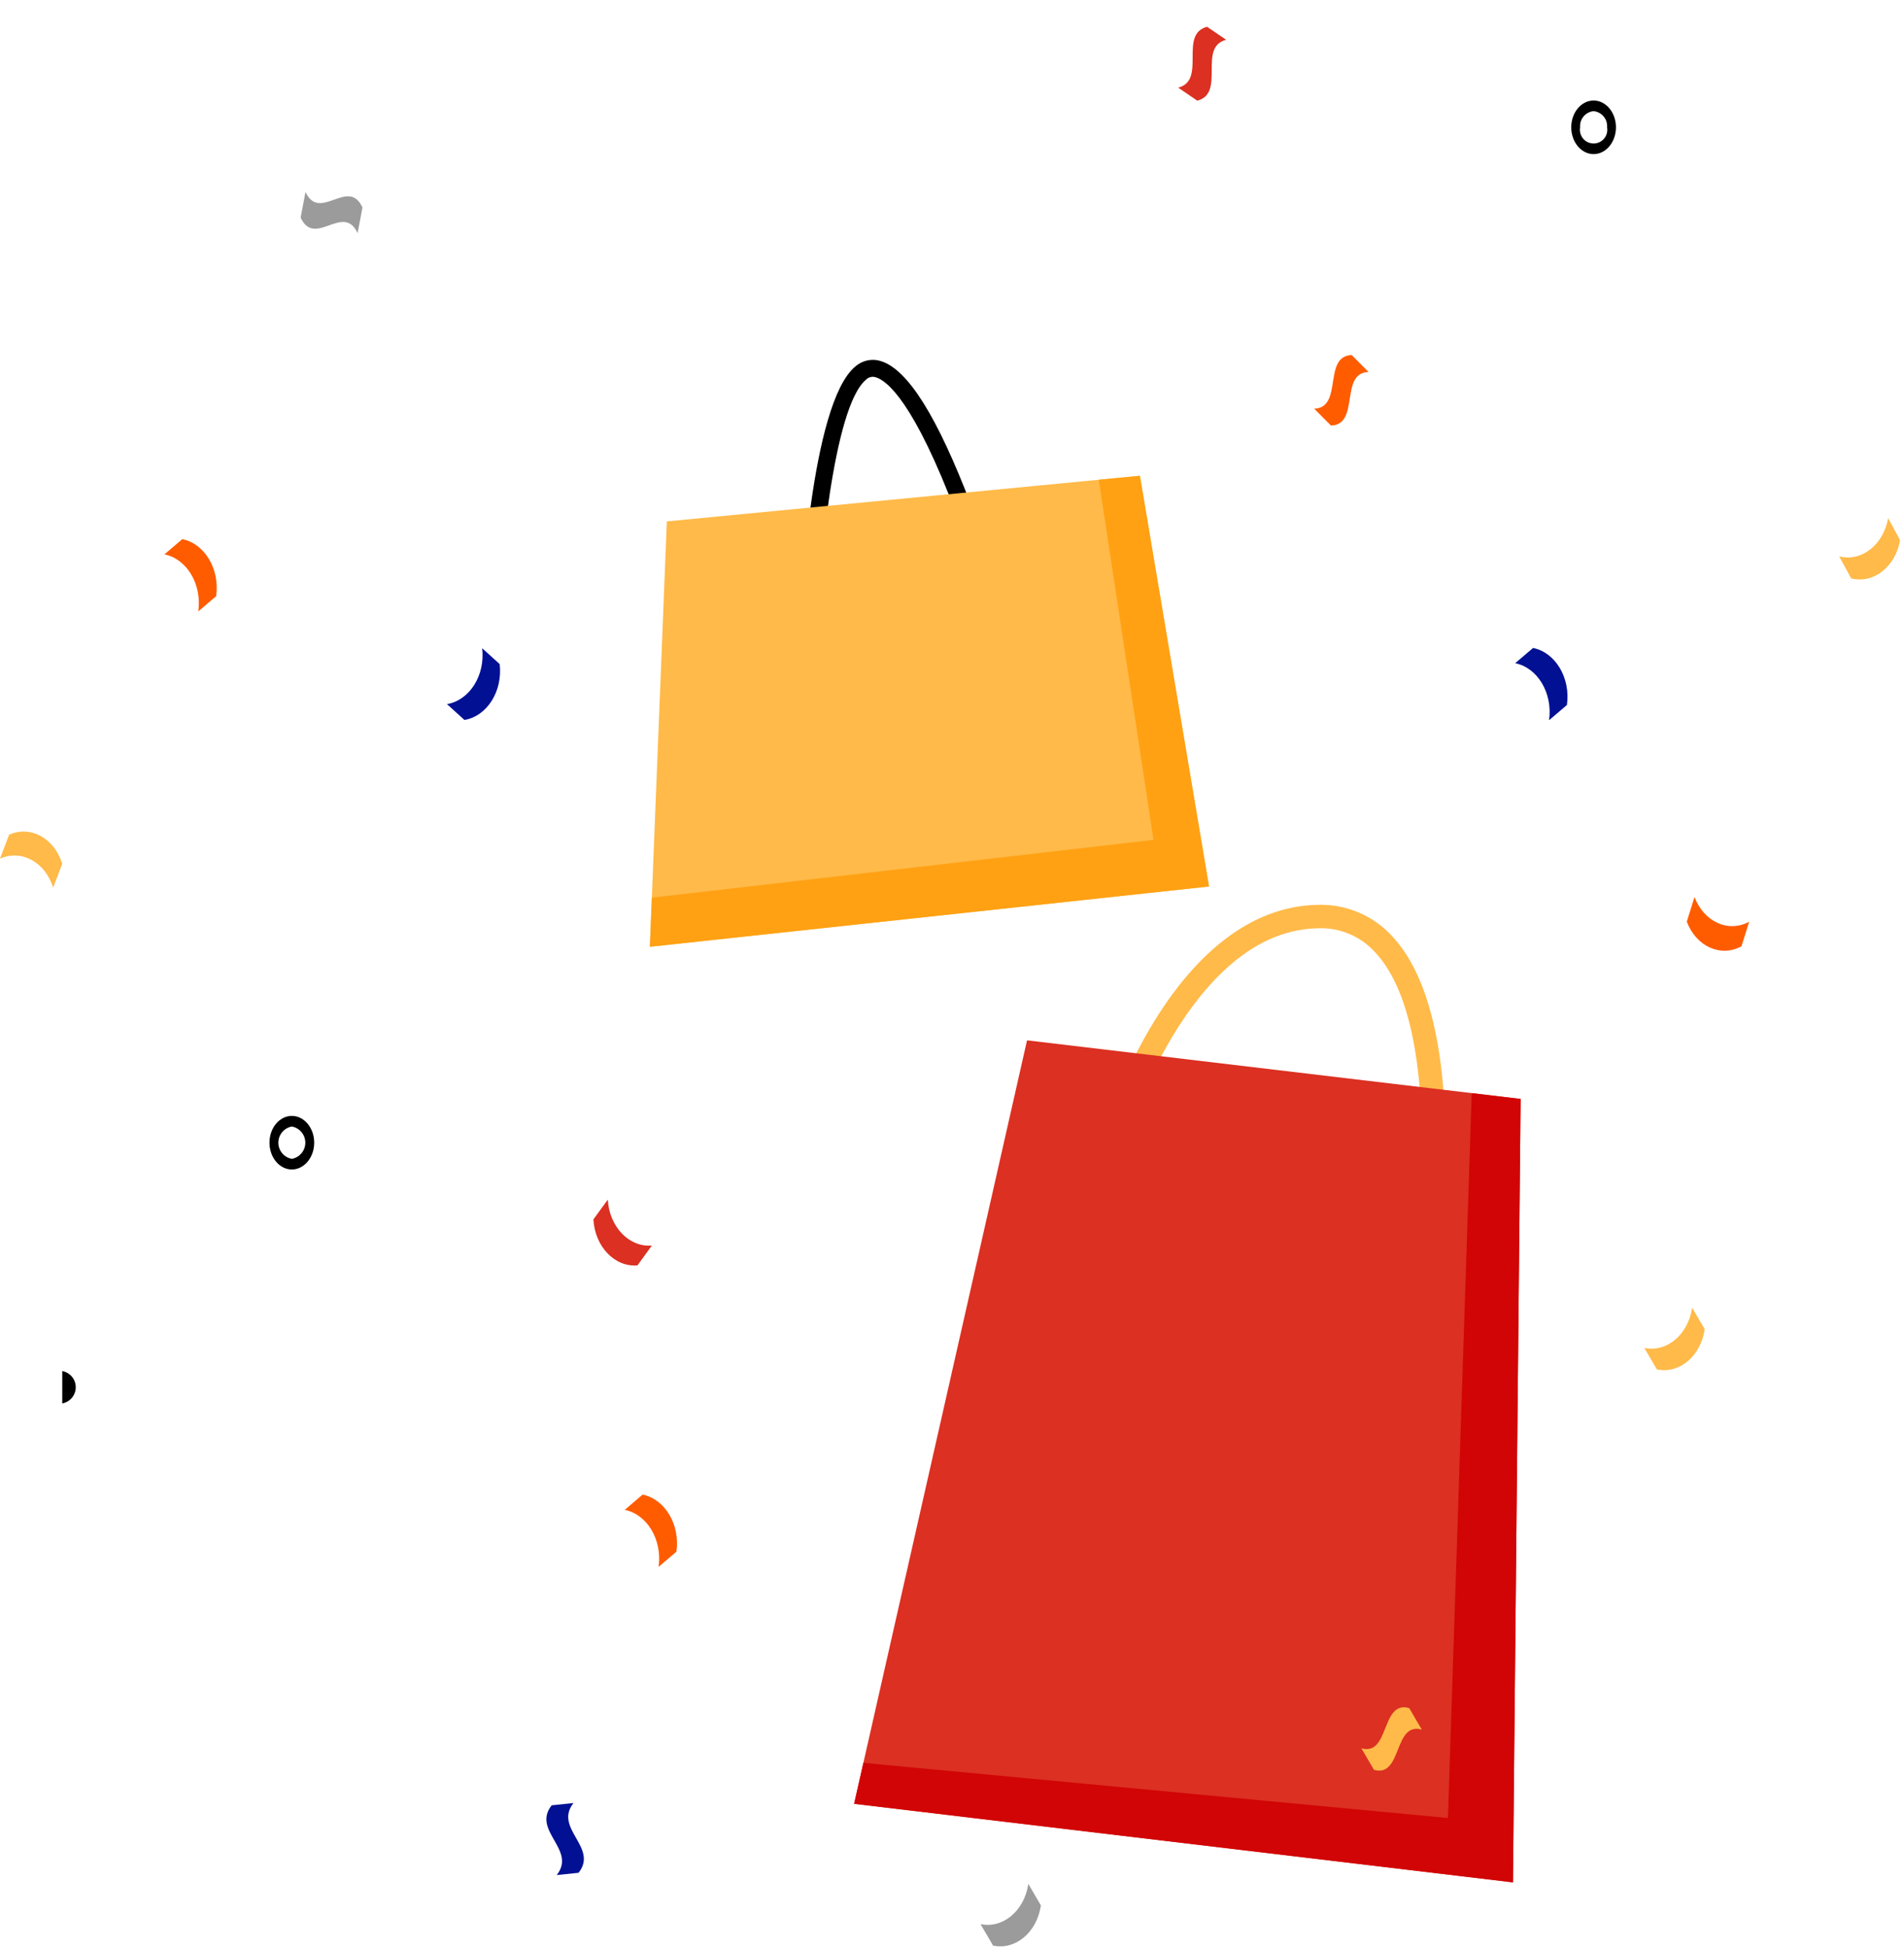 <svg width="265" height="271" viewBox="0 0 265 271" fill="none" xmlns="http://www.w3.org/2000/svg">
<g clip-path="url(#clip0_195_382)">
<path d="M113.626 87.835L111.27 87.731C111.41 84.517 112.821 56.182 119.023 51.013C119.417 50.661 119.881 50.398 120.385 50.24C120.889 50.082 121.421 50.034 121.945 50.098C125.638 50.612 129.669 56.471 134.272 68.009C137.549 76.225 139.911 84.416 139.934 84.498L137.668 85.149C137.645 85.068 135.31 76.976 132.076 68.869C126.364 54.556 122.861 52.608 121.621 52.436C121.421 52.414 121.22 52.438 121.031 52.506C120.843 52.574 120.672 52.683 120.532 52.827C115.956 56.64 113.995 79.39 113.626 87.835Z" fill="black"/>
<path d="M92.81 72.546L90.451 131.731L168.272 123.343L158.652 66.201L92.81 72.546Z" fill="#FFBA49"/>
<path d="M158.652 66.201L152.928 66.753L160.547 116.86L90.724 124.9L90.451 131.731L168.272 123.343L158.652 66.201Z" fill="#FFA113"/>
<path d="M200.696 167.972L197.46 167.612C197.487 167.358 200.175 142.039 191.459 132.571C190.435 131.42 189.163 130.515 187.74 129.925C186.317 129.335 184.778 129.075 183.24 129.165C164.256 129.705 155.329 162.307 155.241 162.636L152.096 161.795C153.849 155.706 156.284 149.836 159.356 144.295C165.97 132.52 174.197 126.162 183.148 125.907C185.152 125.805 187.153 126.152 189.006 126.923C190.859 127.694 192.516 128.87 193.856 130.365C203.573 140.925 200.818 166.872 200.696 167.972Z" fill="#FFBA49"/>
<path d="M142.945 144.752L211.64 152.904L210.575 261.91L118.875 250.981L142.945 144.752Z" fill="#DB3022"/>
<path d="M211.64 152.904L204.837 152.097L201.523 252.956L120.167 245.28L118.875 250.981L210.575 261.91L211.64 152.904Z" fill="#D10505"/>
<path d="M228.855 187.548C231.984 188.203 234.964 185.701 235.513 181.953C236.097 182.95 236.68 183.948 237.264 184.947C236.716 188.694 233.733 191.197 230.609 190.541C230.025 189.542 229.441 188.544 228.855 187.548Z" fill="#FFBA49"/>
<path d="M136.465 267.716C139.593 268.371 142.574 265.868 143.122 262.121C143.706 263.118 144.289 264.115 144.873 265.114C144.326 268.861 141.343 271.366 138.218 270.71C137.634 269.71 137.05 268.712 136.465 267.716Z" fill="#9B9B9B"/>
<path d="M235.843 124.814C237.155 128.278 240.561 129.817 243.454 128.245C243.096 129.386 242.737 130.527 242.377 131.668C239.484 133.236 236.078 131.7 234.768 128.235C235.128 127.096 235.487 125.956 235.843 124.814Z" fill="#FF5C00"/>
<path d="M215.599 100.213C216.127 96.461 214.017 92.909 210.885 92.277C211.713 91.57 212.542 90.863 213.372 90.156C216.502 90.788 218.613 94.342 218.086 98.093C217.258 98.8 216.429 99.507 215.599 100.213Z" fill="#021193"/>
<path d="M27.599 85.071C28.127 81.319 26.017 77.766 22.885 77.134C23.713 76.427 24.542 75.72 25.372 75.014C28.502 75.646 30.613 79.2 30.086 82.95C29.258 83.657 28.429 84.364 27.599 85.071Z" fill="#FF5C00"/>
<path d="M91.663 218.018C92.191 214.265 90.081 210.712 86.949 210.08C87.778 209.373 88.606 208.667 89.436 207.96C92.566 208.592 94.677 212.146 94.15 215.897C93.322 216.604 92.493 217.31 91.663 218.018Z" fill="#FF5C00"/>
<path d="M255.979 77.416C259.087 78.2 262.134 75.818 262.789 72.094C263.345 73.114 263.901 74.135 264.456 75.157C263.803 78.878 260.753 81.262 257.647 80.48C257.09 79.459 256.534 78.438 255.979 77.416Z" fill="#FFBA49"/>
<path d="M7.401 123.507C6.287 119.944 2.974 118.137 0 119.473C0.421 118.365 0.842 117.256 1.264 116.145C4.236 114.81 7.55 116.616 8.665 120.178C8.244 121.287 7.823 122.397 7.401 123.507Z" fill="#FFBA49"/>
<path d="M84.594 166.912C84.813 170.707 87.559 173.57 90.727 173.305C90.059 174.227 89.39 175.144 88.723 176.066C85.555 176.327 82.809 173.463 82.59 169.668C83.258 168.751 83.926 167.832 84.594 166.912Z" fill="#DB3022"/>
<path d="M62.209 97.968C65.355 97.445 67.55 93.965 67.112 90.196C67.925 90.932 68.736 91.667 69.546 92.401C69.983 96.171 67.789 99.649 64.643 100.174C63.833 99.438 63.022 98.703 62.209 97.968Z" fill="#021193"/>
<path d="M190.474 51.754C186.396 51.889 189.328 59.076 185.248 59.214C184.469 58.43 183.69 57.647 182.91 56.863C186.99 56.727 184.058 49.54 188.137 49.402C188.917 50.186 189.696 50.97 190.474 51.754Z" fill="#FF5C00"/>
<path d="M197.886 240.653C193.916 239.526 195.203 247.375 191.231 246.25C190.647 245.252 190.062 244.254 189.479 243.256C193.45 244.382 192.162 236.533 196.135 237.66C196.718 238.658 197.302 239.656 197.886 240.653Z" fill="#FFBA49"/>
<path d="M79.82 250.871C77.016 254.425 83.331 257.027 80.527 260.578C79.514 260.682 78.5 260.79 77.487 260.893C80.292 257.342 73.977 254.742 76.781 251.189C77.795 251.085 78.808 250.979 79.82 250.871Z" fill="#021193"/>
<path d="M170.658 5.536C166.665 6.552 170.627 12.992 166.637 14.006C165.754 13.402 164.867 12.801 163.984 12.195C167.976 11.182 164.011 4.745 168.004 3.729C168.889 4.334 169.773 4.936 170.658 5.536Z" fill="#DB3022"/>
<path d="M42.521 26.704C44.485 30.991 48.488 24.588 50.449 28.874C50.221 30.06 49.997 31.251 49.768 32.439C47.807 28.151 43.806 34.557 41.842 30.27C42.07 29.079 42.297 27.891 42.521 26.704Z" fill="#9B9B9B"/>
<path d="M8.664 195.269C9.191 195.174 9.667 194.896 10.011 194.485C10.354 194.074 10.542 193.555 10.542 193.019C10.542 192.484 10.354 191.965 10.011 191.554C9.667 191.142 9.191 190.865 8.664 190.77" fill="black"/>
<path d="M221.798 21.443C220.082 21.443 218.686 19.77 218.686 17.714C218.686 15.658 220.082 13.985 221.798 13.985C223.514 13.985 224.91 15.658 224.91 17.714C224.91 19.77 223.514 21.443 221.798 21.443ZM221.798 15.464C221.253 15.518 220.751 15.784 220.399 16.205C220.048 16.626 219.876 17.168 219.92 17.714C219.87 17.989 219.882 18.272 219.953 18.542C220.024 18.813 220.154 19.064 220.333 19.279C220.512 19.493 220.736 19.666 220.989 19.784C221.243 19.903 221.518 19.964 221.798 19.964C222.077 19.964 222.353 19.903 222.606 19.784C222.859 19.666 223.083 19.493 223.262 19.279C223.442 19.064 223.571 18.813 223.643 18.542C223.714 18.272 223.725 17.989 223.676 17.714C223.72 17.168 223.548 16.626 223.196 16.205C222.845 15.784 222.343 15.518 221.798 15.464V15.464Z" fill="black"/>
<path d="M40.618 162.721C38.902 162.721 37.506 161.049 37.506 158.992C37.506 156.936 38.902 155.264 40.618 155.264C42.334 155.264 43.73 156.936 43.73 158.992C43.73 161.049 42.334 162.721 40.618 162.721ZM40.618 156.743C40.091 156.838 39.615 157.116 39.272 157.527C38.928 157.938 38.74 158.457 38.74 158.993C38.74 159.528 38.928 160.047 39.272 160.458C39.615 160.869 40.091 161.147 40.618 161.242C41.145 161.147 41.621 160.869 41.965 160.458C42.308 160.047 42.496 159.528 42.496 158.993C42.496 158.457 42.308 157.938 41.965 157.527C41.621 157.116 41.145 156.838 40.618 156.743V156.743Z" fill="black"/>
</g>
<defs>
<clipPath id="clip0_195_382">
<rect width="264.457" height="270.814" fill="white"/>
</clipPath>
</defs>
</svg>
